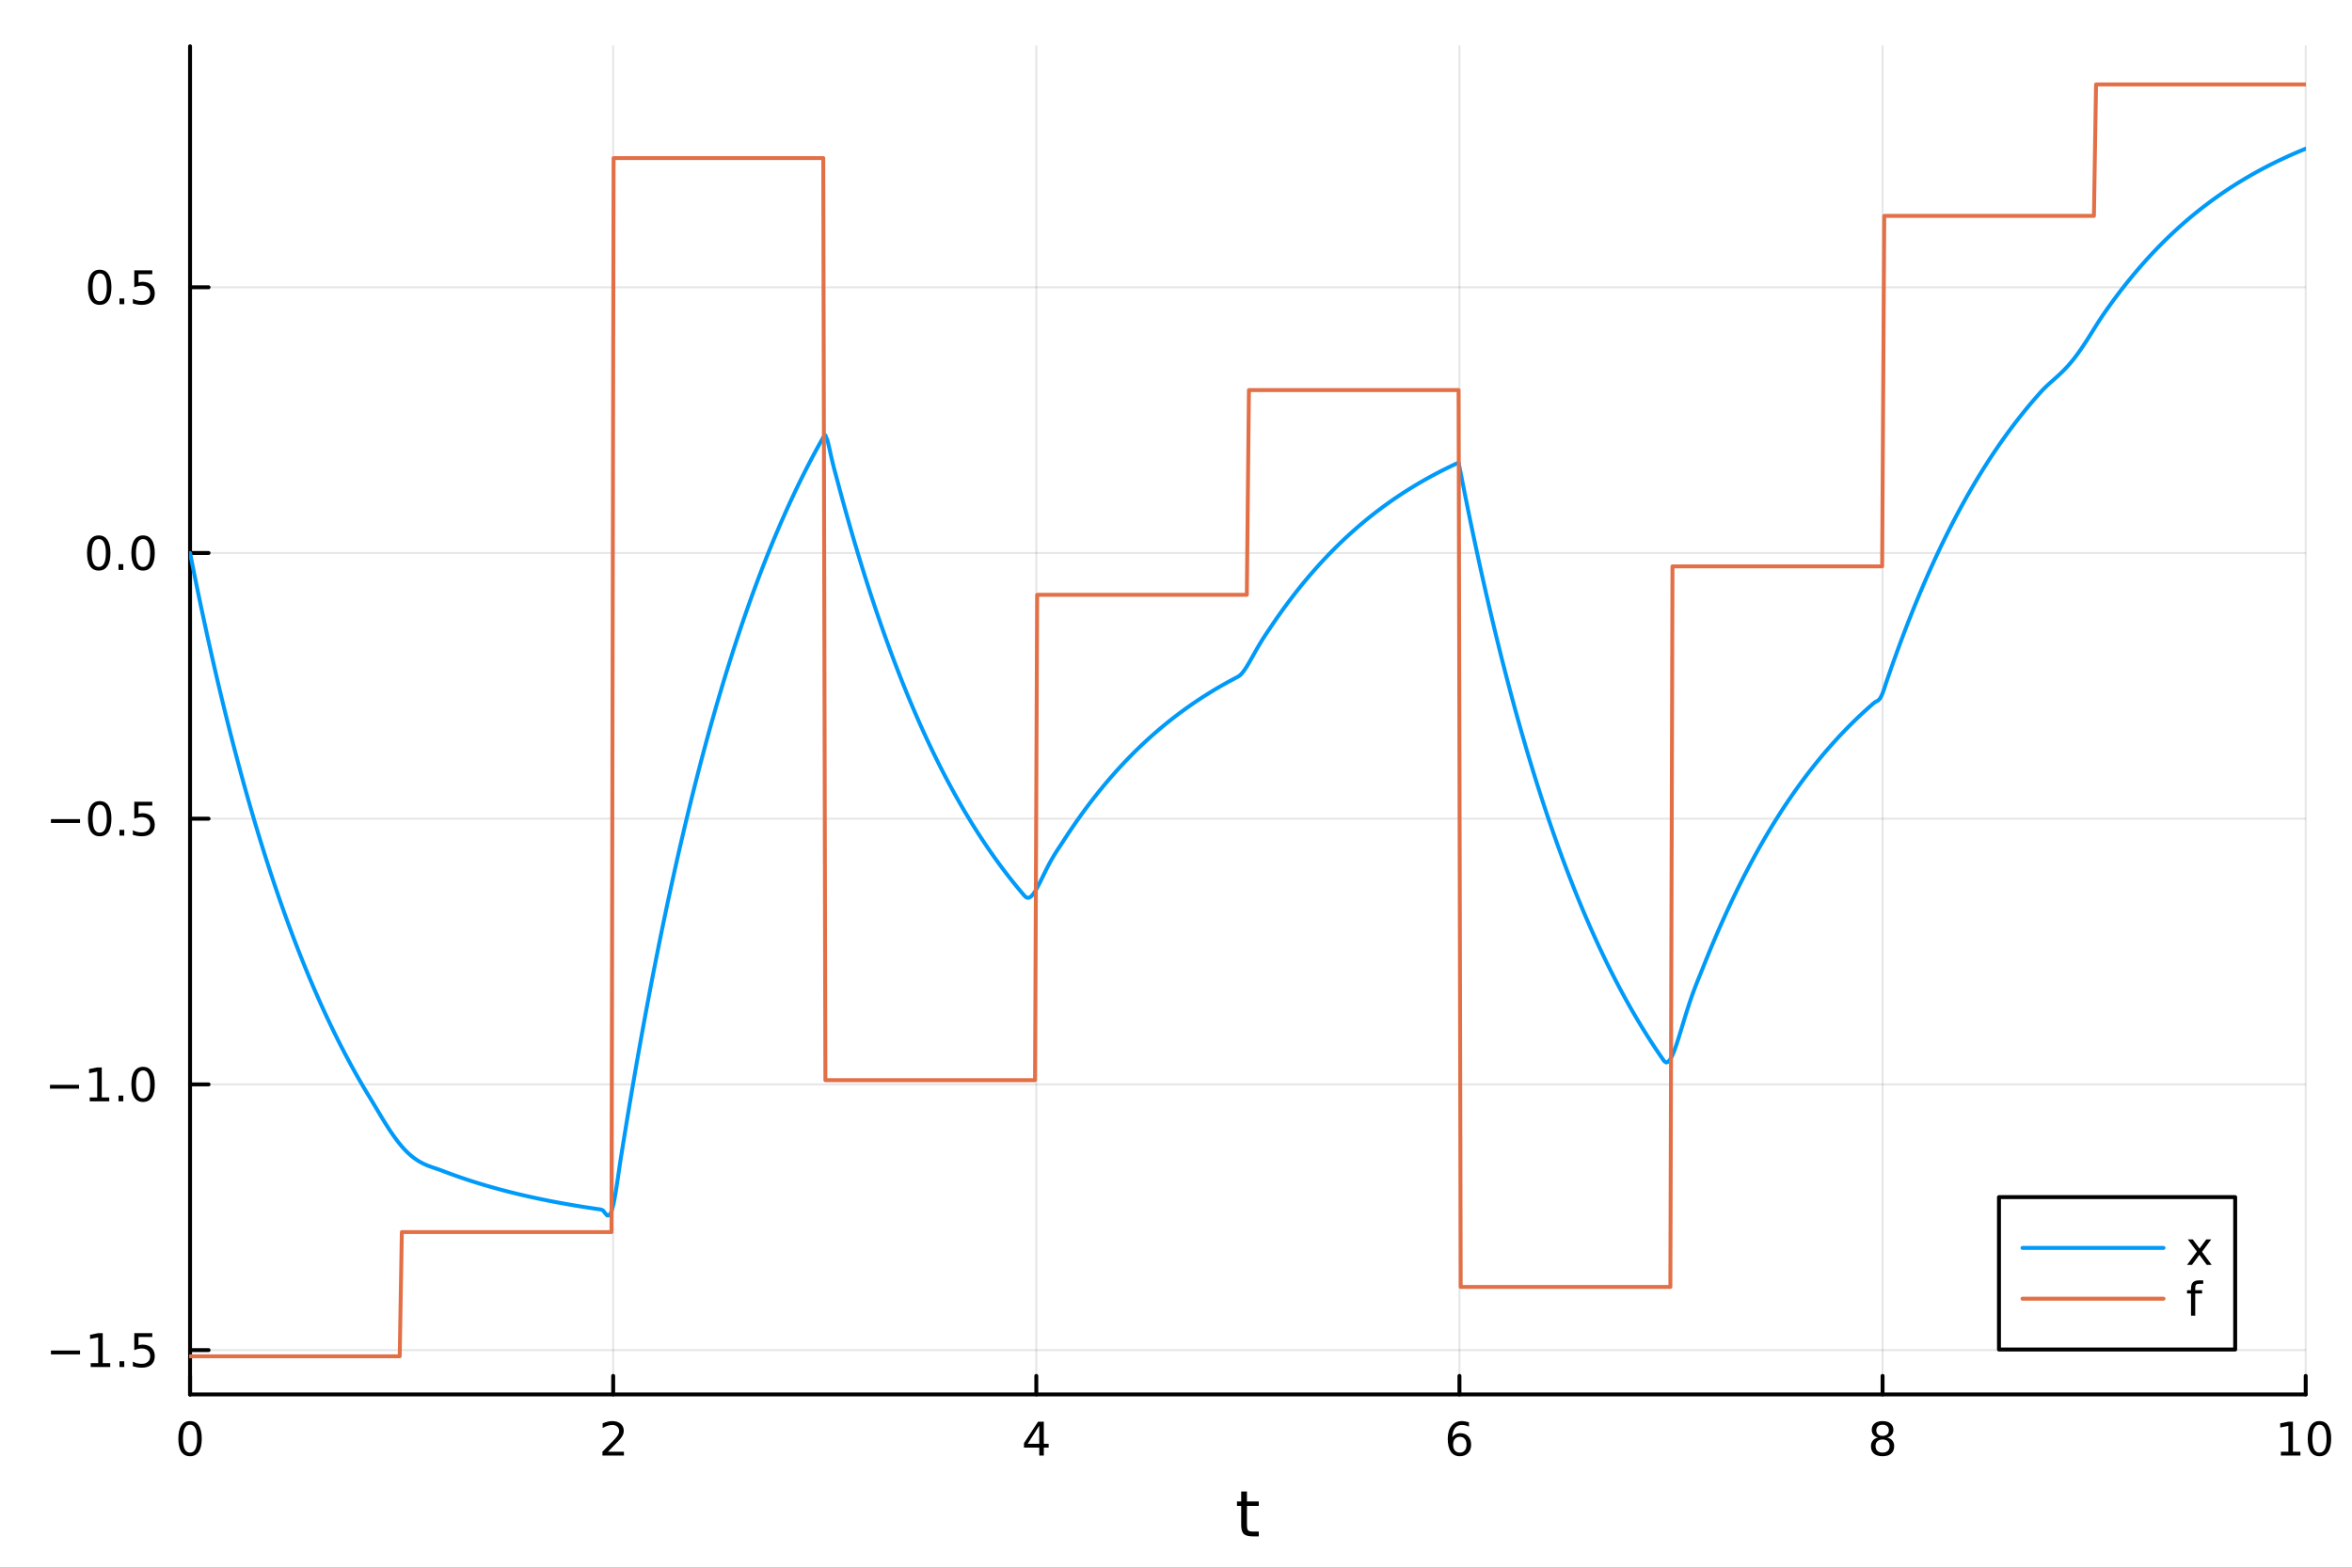 <?xml version="1.0" encoding="utf-8"?>
<svg xmlns="http://www.w3.org/2000/svg" xmlns:xlink="http://www.w3.org/1999/xlink" width="600" height="400" viewBox="0 0 2400 1600">
<rect x="0" y="0" width="2400" height="1600" fill="#333333" stroke="none"/>
<defs>
  <clipPath id="clip840">
    <rect x="0" y="0" width="2400" height="1600"/>
  </clipPath>
</defs>
<path clip-path="url(#clip840)" d="M0 1600 L2400 1600 L2400 0 L0 0  Z" fill="#ffffff" fill-rule="evenodd" fill-opacity="1"/>
<defs>
  <clipPath id="clip841">
    <rect x="480" y="0" width="1681" height="1600"/>
  </clipPath>
</defs>
<path clip-path="url(#clip840)" d="M193.936 1423.18 L2352.76 1423.18 L2352.76 47.244 L193.936 47.244  Z" fill="#ffffff" fill-rule="evenodd" fill-opacity="1"/>
<defs>
  <clipPath id="clip842">
    <rect x="193" y="47" width="2160" height="1377"/>
  </clipPath>
</defs>
<polyline clip-path="url(#clip842)" style="stroke:#000000; stroke-linecap:round; stroke-linejoin:round; stroke-width:2; stroke-opacity:0.1; fill:none" points="193.936,1423.18 193.936,47.244 "/>
<polyline clip-path="url(#clip842)" style="stroke:#000000; stroke-linecap:round; stroke-linejoin:round; stroke-width:2; stroke-opacity:0.1; fill:none" points="625.7,1423.18 625.7,47.244 "/>
<polyline clip-path="url(#clip842)" style="stroke:#000000; stroke-linecap:round; stroke-linejoin:round; stroke-width:2; stroke-opacity:0.1; fill:none" points="1057.46,1423.18 1057.46,47.244 "/>
<polyline clip-path="url(#clip842)" style="stroke:#000000; stroke-linecap:round; stroke-linejoin:round; stroke-width:2; stroke-opacity:0.1; fill:none" points="1489.23,1423.18 1489.23,47.244 "/>
<polyline clip-path="url(#clip842)" style="stroke:#000000; stroke-linecap:round; stroke-linejoin:round; stroke-width:2; stroke-opacity:0.1; fill:none" points="1920.99,1423.18 1920.99,47.244 "/>
<polyline clip-path="url(#clip842)" style="stroke:#000000; stroke-linecap:round; stroke-linejoin:round; stroke-width:2; stroke-opacity:0.1; fill:none" points="2352.76,1423.18 2352.76,47.244 "/>
<polyline clip-path="url(#clip842)" style="stroke:#000000; stroke-linecap:round; stroke-linejoin:round; stroke-width:2; stroke-opacity:0.1; fill:none" points="193.936,1377.92 2352.76,1377.92 "/>
<polyline clip-path="url(#clip842)" style="stroke:#000000; stroke-linecap:round; stroke-linejoin:round; stroke-width:2; stroke-opacity:0.1; fill:none" points="193.936,1106.74 2352.76,1106.74 "/>
<polyline clip-path="url(#clip842)" style="stroke:#000000; stroke-linecap:round; stroke-linejoin:round; stroke-width:2; stroke-opacity:0.1; fill:none" points="193.936,835.555 2352.76,835.555 "/>
<polyline clip-path="url(#clip842)" style="stroke:#000000; stroke-linecap:round; stroke-linejoin:round; stroke-width:2; stroke-opacity:0.1; fill:none" points="193.936,564.375 2352.76,564.375 "/>
<polyline clip-path="url(#clip842)" style="stroke:#000000; stroke-linecap:round; stroke-linejoin:round; stroke-width:2; stroke-opacity:0.1; fill:none" points="193.936,293.194 2352.76,293.194 "/>
<polyline clip-path="url(#clip840)" style="stroke:#000000; stroke-linecap:round; stroke-linejoin:round; stroke-width:4; stroke-opacity:1; fill:none" points="193.936,1423.18 2352.76,1423.18 "/>
<polyline clip-path="url(#clip840)" style="stroke:#000000; stroke-linecap:round; stroke-linejoin:round; stroke-width:4; stroke-opacity:1; fill:none" points="193.936,1423.18 193.936,1404.28 "/>
<polyline clip-path="url(#clip840)" style="stroke:#000000; stroke-linecap:round; stroke-linejoin:round; stroke-width:4; stroke-opacity:1; fill:none" points="625.7,1423.18 625.7,1404.28 "/>
<polyline clip-path="url(#clip840)" style="stroke:#000000; stroke-linecap:round; stroke-linejoin:round; stroke-width:4; stroke-opacity:1; fill:none" points="1057.46,1423.18 1057.46,1404.28 "/>
<polyline clip-path="url(#clip840)" style="stroke:#000000; stroke-linecap:round; stroke-linejoin:round; stroke-width:4; stroke-opacity:1; fill:none" points="1489.23,1423.18 1489.23,1404.28 "/>
<polyline clip-path="url(#clip840)" style="stroke:#000000; stroke-linecap:round; stroke-linejoin:round; stroke-width:4; stroke-opacity:1; fill:none" points="1920.99,1423.18 1920.99,1404.28 "/>
<polyline clip-path="url(#clip840)" style="stroke:#000000; stroke-linecap:round; stroke-linejoin:round; stroke-width:4; stroke-opacity:1; fill:none" points="2352.76,1423.18 2352.76,1404.28 "/>
<path clip-path="url(#clip840)" d="M193.936 1454.1 Q190.325 1454.1 188.496 1457.66 Q186.691 1461.2 186.691 1468.33 Q186.691 1475.44 188.496 1479.01 Q190.325 1482.55 193.936 1482.55 Q197.57 1482.55 199.376 1479.01 Q201.204 1475.44 201.204 1468.33 Q201.204 1461.2 199.376 1457.66 Q197.57 1454.1 193.936 1454.1 M193.936 1450.39 Q199.746 1450.39 202.802 1455 Q205.88 1459.58 205.88 1468.33 Q205.88 1477.06 202.802 1481.67 Q199.746 1486.25 193.936 1486.25 Q188.126 1486.25 185.047 1481.67 Q181.992 1477.06 181.992 1468.33 Q181.992 1459.58 185.047 1455 Q188.126 1450.39 193.936 1450.39 Z" fill="#000000" fill-rule="nonzero" fill-opacity="1" /><path clip-path="url(#clip840)" d="M620.353 1481.64 L636.672 1481.64 L636.672 1485.58 L614.728 1485.58 L614.728 1481.64 Q617.39 1478.89 621.973 1474.26 Q626.58 1469.61 627.76 1468.27 Q630.006 1465.74 630.885 1464.01 Q631.788 1462.25 631.788 1460.56 Q631.788 1457.8 629.843 1456.07 Q627.922 1454.33 624.82 1454.33 Q622.621 1454.33 620.168 1455.09 Q617.737 1455.86 614.959 1457.41 L614.959 1452.69 Q617.783 1451.55 620.237 1450.97 Q622.691 1450.39 624.728 1450.39 Q630.098 1450.39 633.293 1453.08 Q636.487 1455.77 636.487 1460.26 Q636.487 1462.39 635.677 1464.31 Q634.89 1466.2 632.783 1468.8 Q632.205 1469.47 629.103 1472.69 Q626.001 1475.88 620.353 1481.64 Z" fill="#000000" fill-rule="nonzero" fill-opacity="1" /><path clip-path="url(#clip840)" d="M1060.47 1455.09 L1048.67 1473.54 L1060.47 1473.54 L1060.47 1455.09 M1059.25 1451.02 L1065.13 1451.02 L1065.13 1473.54 L1070.06 1473.54 L1070.06 1477.43 L1065.13 1477.43 L1065.13 1485.58 L1060.47 1485.58 L1060.47 1477.43 L1044.87 1477.43 L1044.87 1472.92 L1059.25 1451.02 Z" fill="#000000" fill-rule="nonzero" fill-opacity="1" /><path clip-path="url(#clip840)" d="M1489.63 1466.44 Q1486.48 1466.44 1484.63 1468.59 Q1482.8 1470.74 1482.8 1474.49 Q1482.8 1478.22 1484.63 1480.39 Q1486.48 1482.55 1489.63 1482.55 Q1492.78 1482.55 1494.61 1480.39 Q1496.46 1478.22 1496.46 1474.49 Q1496.46 1470.74 1494.61 1468.59 Q1492.78 1466.44 1489.63 1466.44 M1498.92 1451.78 L1498.92 1456.04 Q1497.16 1455.21 1495.35 1454.77 Q1493.57 1454.33 1491.81 1454.33 Q1487.18 1454.33 1484.73 1457.45 Q1482.3 1460.58 1481.95 1466.9 Q1483.31 1464.89 1485.37 1463.82 Q1487.43 1462.73 1489.91 1462.73 Q1495.12 1462.73 1498.13 1465.9 Q1501.16 1469.05 1501.16 1474.49 Q1501.16 1479.82 1498.01 1483.03 Q1494.86 1486.25 1489.63 1486.25 Q1483.64 1486.25 1480.47 1481.67 Q1477.3 1477.06 1477.3 1468.33 Q1477.3 1460.14 1481.18 1455.28 Q1485.07 1450.39 1491.62 1450.39 Q1493.38 1450.39 1495.17 1450.74 Q1496.97 1451.09 1498.92 1451.78 Z" fill="#000000" fill-rule="nonzero" fill-opacity="1" /><path clip-path="url(#clip840)" d="M1920.99 1469.17 Q1917.66 1469.17 1915.74 1470.95 Q1913.84 1472.73 1913.84 1475.86 Q1913.84 1478.98 1915.74 1480.77 Q1917.66 1482.55 1920.99 1482.55 Q1924.33 1482.55 1926.25 1480.77 Q1928.17 1478.96 1928.17 1475.86 Q1928.17 1472.73 1926.25 1470.95 Q1924.35 1469.17 1920.99 1469.17 M1916.32 1467.18 Q1913.31 1466.44 1911.62 1464.38 Q1909.95 1462.32 1909.95 1459.35 Q1909.95 1455.21 1912.89 1452.8 Q1915.85 1450.39 1920.99 1450.39 Q1926.15 1450.39 1929.09 1452.8 Q1932.03 1455.21 1932.03 1459.35 Q1932.03 1462.32 1930.34 1464.38 Q1928.68 1466.44 1925.69 1467.18 Q1929.07 1467.96 1930.95 1470.26 Q1932.84 1472.55 1932.84 1475.86 Q1932.84 1480.88 1929.77 1483.57 Q1926.71 1486.25 1920.99 1486.25 Q1915.27 1486.25 1912.2 1483.57 Q1909.14 1480.88 1909.14 1475.86 Q1909.14 1472.55 1911.04 1470.26 Q1912.94 1467.96 1916.32 1467.18 M1914.6 1459.79 Q1914.6 1462.48 1916.27 1463.98 Q1917.96 1465.49 1920.99 1465.49 Q1924 1465.49 1925.69 1463.98 Q1927.4 1462.48 1927.4 1459.79 Q1927.4 1457.11 1925.69 1455.6 Q1924 1454.1 1920.99 1454.1 Q1917.96 1454.1 1916.27 1455.6 Q1914.6 1457.11 1914.6 1459.79 Z" fill="#000000" fill-rule="nonzero" fill-opacity="1" /><path clip-path="url(#clip840)" d="M2327.44 1481.64 L2335.08 1481.64 L2335.08 1455.28 L2326.77 1456.95 L2326.77 1452.69 L2335.04 1451.02 L2339.71 1451.02 L2339.71 1481.64 L2347.35 1481.64 L2347.35 1485.58 L2327.44 1485.58 L2327.44 1481.64 Z" fill="#000000" fill-rule="nonzero" fill-opacity="1" /><path clip-path="url(#clip840)" d="M2366.8 1454.1 Q2363.18 1454.1 2361.36 1457.66 Q2359.55 1461.2 2359.55 1468.33 Q2359.55 1475.44 2361.36 1479.01 Q2363.18 1482.55 2366.8 1482.55 Q2370.43 1482.55 2372.23 1479.01 Q2374.06 1475.44 2374.06 1468.33 Q2374.06 1461.2 2372.23 1457.66 Q2370.43 1454.1 2366.8 1454.1 M2366.8 1450.39 Q2372.61 1450.39 2375.66 1455 Q2378.74 1459.58 2378.74 1468.33 Q2378.74 1477.06 2375.66 1481.67 Q2372.61 1486.25 2366.8 1486.25 Q2360.99 1486.25 2357.91 1481.67 Q2354.85 1477.06 2354.85 1468.33 Q2354.85 1459.58 2357.91 1455 Q2360.99 1450.39 2366.8 1450.39 Z" fill="#000000" fill-rule="nonzero" fill-opacity="1" /><path clip-path="url(#clip840)" d="M1272.41 1522.27 L1272.41 1532.4 L1284.47 1532.4 L1284.47 1536.95 L1272.41 1536.95 L1272.41 1556.3 Q1272.41 1560.66 1273.58 1561.9 Q1274.79 1563.14 1278.45 1563.14 L1284.47 1563.14 L1284.47 1568.04 L1278.45 1568.04 Q1271.67 1568.04 1269.1 1565.53 Q1266.52 1562.98 1266.52 1556.3 L1266.52 1536.95 L1262.22 1536.95 L1262.22 1532.4 L1266.52 1532.4 L1266.52 1522.27 L1272.41 1522.27 Z" fill="#000000" fill-rule="nonzero" fill-opacity="1" /><polyline clip-path="url(#clip840)" style="stroke:#000000; stroke-linecap:round; stroke-linejoin:round; stroke-width:4; stroke-opacity:1; fill:none" points="193.936,1423.18 193.936,47.244 "/>
<polyline clip-path="url(#clip840)" style="stroke:#000000; stroke-linecap:round; stroke-linejoin:round; stroke-width:4; stroke-opacity:1; fill:none" points="193.936,1377.92 212.834,1377.92 "/>
<polyline clip-path="url(#clip840)" style="stroke:#000000; stroke-linecap:round; stroke-linejoin:round; stroke-width:4; stroke-opacity:1; fill:none" points="193.936,1106.74 212.834,1106.74 "/>
<polyline clip-path="url(#clip840)" style="stroke:#000000; stroke-linecap:round; stroke-linejoin:round; stroke-width:4; stroke-opacity:1; fill:none" points="193.936,835.555 212.834,835.555 "/>
<polyline clip-path="url(#clip840)" style="stroke:#000000; stroke-linecap:round; stroke-linejoin:round; stroke-width:4; stroke-opacity:1; fill:none" points="193.936,564.375 212.834,564.375 "/>
<polyline clip-path="url(#clip840)" style="stroke:#000000; stroke-linecap:round; stroke-linejoin:round; stroke-width:4; stroke-opacity:1; fill:none" points="193.936,293.194 212.834,293.194 "/>
<path clip-path="url(#clip840)" d="M51.987 1378.37 L81.663 1378.37 L81.663 1382.3 L51.987 1382.3 L51.987 1378.37 Z" fill="#000000" fill-rule="nonzero" fill-opacity="1" /><path clip-path="url(#clip840)" d="M92.566 1391.26 L100.205 1391.26 L100.205 1364.89 L91.895 1366.56 L91.895 1362.3 L100.159 1360.64 L104.834 1360.64 L104.834 1391.26 L112.473 1391.26 L112.473 1395.2 L92.566 1395.2 L92.566 1391.26 Z" fill="#000000" fill-rule="nonzero" fill-opacity="1" /><path clip-path="url(#clip840)" d="M121.918 1389.32 L126.802 1389.32 L126.802 1395.2 L121.918 1395.2 L121.918 1389.32 Z" fill="#000000" fill-rule="nonzero" fill-opacity="1" /><path clip-path="url(#clip840)" d="M137.033 1360.64 L155.39 1360.64 L155.39 1364.57 L141.316 1364.57 L141.316 1373.04 Q142.334 1372.7 143.353 1372.53 Q144.371 1372.35 145.39 1372.35 Q151.177 1372.35 154.556 1375.52 Q157.936 1378.69 157.936 1384.11 Q157.936 1389.69 154.464 1392.79 Q150.992 1395.87 144.672 1395.87 Q142.496 1395.87 140.228 1395.5 Q137.982 1395.13 135.575 1394.39 L135.575 1389.69 Q137.658 1390.82 139.881 1391.38 Q142.103 1391.93 144.58 1391.93 Q148.584 1391.93 150.922 1389.83 Q153.26 1387.72 153.26 1384.11 Q153.26 1380.5 150.922 1378.39 Q148.584 1376.28 144.58 1376.28 Q142.705 1376.28 140.83 1376.7 Q138.978 1377.12 137.033 1378 L137.033 1360.64 Z" fill="#000000" fill-rule="nonzero" fill-opacity="1" /><path clip-path="url(#clip840)" d="M50.992 1107.19 L80.668 1107.19 L80.668 1111.12 L50.992 1111.12 L50.992 1107.19 Z" fill="#000000" fill-rule="nonzero" fill-opacity="1" /><path clip-path="url(#clip840)" d="M91.571 1120.08 L99.21 1120.08 L99.21 1093.71 L90.899 1095.38 L90.899 1091.12 L99.163 1089.46 L103.839 1089.46 L103.839 1120.08 L111.478 1120.08 L111.478 1124.02 L91.571 1124.02 L91.571 1120.08 Z" fill="#000000" fill-rule="nonzero" fill-opacity="1" /><path clip-path="url(#clip840)" d="M120.922 1118.14 L125.807 1118.14 L125.807 1124.02 L120.922 1124.02 L120.922 1118.14 Z" fill="#000000" fill-rule="nonzero" fill-opacity="1" /><path clip-path="url(#clip840)" d="M145.992 1092.53 Q142.381 1092.53 140.552 1096.1 Q138.746 1099.64 138.746 1106.77 Q138.746 1113.88 140.552 1117.44 Q142.381 1120.98 145.992 1120.98 Q149.626 1120.98 151.431 1117.44 Q153.26 1113.88 153.26 1106.77 Q153.26 1099.64 151.431 1096.1 Q149.626 1092.53 145.992 1092.53 M145.992 1088.83 Q151.802 1088.83 154.857 1093.44 Q157.936 1098.02 157.936 1106.77 Q157.936 1115.5 154.857 1120.1 Q151.802 1124.69 145.992 1124.69 Q140.181 1124.69 137.103 1120.1 Q134.047 1115.5 134.047 1106.77 Q134.047 1098.02 137.103 1093.44 Q140.181 1088.83 145.992 1088.83 Z" fill="#000000" fill-rule="nonzero" fill-opacity="1" /><path clip-path="url(#clip840)" d="M51.987 836.006 L81.663 836.006 L81.663 839.942 L51.987 839.942 L51.987 836.006 Z" fill="#000000" fill-rule="nonzero" fill-opacity="1" /><path clip-path="url(#clip840)" d="M101.756 821.354 Q98.145 821.354 96.316 824.919 Q94.51 828.46 94.51 835.59 Q94.51 842.696 96.316 846.261 Q98.145 849.803 101.756 849.803 Q105.39 849.803 107.196 846.261 Q109.024 842.696 109.024 835.59 Q109.024 828.46 107.196 824.919 Q105.39 821.354 101.756 821.354 M101.756 817.65 Q107.566 817.65 110.621 822.257 Q113.7 826.84 113.7 835.59 Q113.7 844.317 110.621 848.923 Q107.566 853.506 101.756 853.506 Q95.946 853.506 92.867 848.923 Q89.811 844.317 89.811 835.59 Q89.811 826.84 92.867 822.257 Q95.946 817.65 101.756 817.65 Z" fill="#000000" fill-rule="nonzero" fill-opacity="1" /><path clip-path="url(#clip840)" d="M121.918 846.955 L126.802 846.955 L126.802 852.835 L121.918 852.835 L121.918 846.955 Z" fill="#000000" fill-rule="nonzero" fill-opacity="1" /><path clip-path="url(#clip840)" d="M137.033 818.275 L155.39 818.275 L155.39 822.21 L141.316 822.21 L141.316 830.682 Q142.334 830.335 143.353 830.173 Q144.371 829.988 145.39 829.988 Q151.177 829.988 154.556 833.159 Q157.936 836.331 157.936 841.747 Q157.936 847.326 154.464 850.428 Q150.992 853.506 144.672 853.506 Q142.496 853.506 140.228 853.136 Q137.982 852.766 135.575 852.025 L135.575 847.326 Q137.658 848.46 139.881 849.016 Q142.103 849.571 144.58 849.571 Q148.584 849.571 150.922 847.465 Q153.26 845.358 153.26 841.747 Q153.26 838.136 150.922 836.03 Q148.584 833.923 144.58 833.923 Q142.705 833.923 140.83 834.34 Q138.978 834.756 137.033 835.636 L137.033 818.275 Z" fill="#000000" fill-rule="nonzero" fill-opacity="1" /><path clip-path="url(#clip840)" d="M100.76 550.173 Q97.149 550.173 95.321 553.738 Q93.515 557.28 93.515 564.409 Q93.515 571.516 95.321 575.081 Q97.149 578.622 100.76 578.622 Q104.395 578.622 106.2 575.081 Q108.029 571.516 108.029 564.409 Q108.029 557.28 106.2 553.738 Q104.395 550.173 100.76 550.173 M100.76 546.47 Q106.571 546.47 109.626 551.076 Q112.705 555.66 112.705 564.409 Q112.705 573.136 109.626 577.743 Q106.571 582.326 100.76 582.326 Q94.95 582.326 91.871 577.743 Q88.816 573.136 88.816 564.409 Q88.816 555.66 91.871 551.076 Q94.95 546.47 100.76 546.47 Z" fill="#000000" fill-rule="nonzero" fill-opacity="1" /><path clip-path="url(#clip840)" d="M120.922 575.775 L125.807 575.775 L125.807 581.655 L120.922 581.655 L120.922 575.775 Z" fill="#000000" fill-rule="nonzero" fill-opacity="1" /><path clip-path="url(#clip840)" d="M145.992 550.173 Q142.381 550.173 140.552 553.738 Q138.746 557.28 138.746 564.409 Q138.746 571.516 140.552 575.081 Q142.381 578.622 145.992 578.622 Q149.626 578.622 151.431 575.081 Q153.26 571.516 153.26 564.409 Q153.26 557.28 151.431 553.738 Q149.626 550.173 145.992 550.173 M145.992 546.47 Q151.802 546.47 154.857 551.076 Q157.936 555.66 157.936 564.409 Q157.936 573.136 154.857 577.743 Q151.802 582.326 145.992 582.326 Q140.181 582.326 137.103 577.743 Q134.047 573.136 134.047 564.409 Q134.047 555.66 137.103 551.076 Q140.181 546.47 145.992 546.47 Z" fill="#000000" fill-rule="nonzero" fill-opacity="1" /><path clip-path="url(#clip840)" d="M101.756 278.993 Q98.145 278.993 96.316 282.558 Q94.51 286.1 94.51 293.229 Q94.51 300.336 96.316 303.9 Q98.145 307.442 101.756 307.442 Q105.39 307.442 107.196 303.9 Q109.024 300.336 109.024 293.229 Q109.024 286.1 107.196 282.558 Q105.39 278.993 101.756 278.993 M101.756 275.289 Q107.566 275.289 110.621 279.896 Q113.7 284.479 113.7 293.229 Q113.7 301.956 110.621 306.562 Q107.566 311.146 101.756 311.146 Q95.946 311.146 92.867 306.562 Q89.811 301.956 89.811 293.229 Q89.811 284.479 92.867 279.896 Q95.946 275.289 101.756 275.289 Z" fill="#000000" fill-rule="nonzero" fill-opacity="1" /><path clip-path="url(#clip840)" d="M121.918 304.595 L126.802 304.595 L126.802 310.474 L121.918 310.474 L121.918 304.595 Z" fill="#000000" fill-rule="nonzero" fill-opacity="1" /><path clip-path="url(#clip840)" d="M137.033 275.914 L155.39 275.914 L155.39 279.85 L141.316 279.85 L141.316 288.322 Q142.334 287.975 143.353 287.813 Q144.371 287.627 145.39 287.627 Q151.177 287.627 154.556 290.799 Q157.936 293.97 157.936 299.387 Q157.936 304.965 154.464 308.067 Q150.992 311.146 144.672 311.146 Q142.496 311.146 140.228 310.775 Q137.982 310.405 135.575 309.664 L135.575 304.965 Q137.658 306.099 139.881 306.655 Q142.103 307.211 144.58 307.211 Q148.584 307.211 150.922 305.104 Q153.26 302.998 153.26 299.387 Q153.26 295.775 150.922 293.669 Q148.584 291.563 144.58 291.563 Q142.705 291.563 140.83 291.979 Q138.978 292.396 137.033 293.275 L137.033 275.914 Z" fill="#000000" fill-rule="nonzero" fill-opacity="1" /><polyline clip-path="url(#clip842)" style="stroke:#009af9; stroke-linecap:round; stroke-linejoin:round; stroke-width:4; stroke-opacity:1; fill:none" points="193.936,564.375 196.097,575.245 198.258,585.97 200.419,596.554 202.58,606.997 204.741,617.301 206.902,627.469 209.063,637.503 211.224,647.403 213.385,657.172 215.546,666.811 217.707,676.323 219.868,685.709 222.029,694.97 224.19,704.108 226.351,713.125 228.512,722.023 230.673,730.802 232.834,739.466 234.995,748.014 237.156,756.449 239.317,764.772 241.478,772.985 243.639,781.089 245.8,789.086 247.961,796.976 250.122,804.762 252.282,812.445 254.443,820.026 256.604,827.506 258.765,834.887 260.926,842.171 263.087,849.357 265.248,856.449 267.409,863.446 269.57,870.351 271.731,877.164 273.892,883.887 276.053,890.521 278.214,897.066 280.375,903.525 282.536,909.899 284.697,916.187 286.858,922.393 289.019,928.516 291.18,934.558 293.341,940.52 295.502,946.403 297.663,952.207 299.824,957.935 301.985,963.587 304.146,969.164 306.307,974.667 308.468,980.097 310.629,985.455 312.79,990.742 314.951,995.959 317.112,1001.11 319.273,1006.19 321.434,1011.2 323.595,1016.14 325.756,1021.03 327.917,1025.84 330.078,1030.59 332.239,1035.28 334.4,1039.91 336.561,1044.47 338.722,1048.98 340.883,1053.42 343.044,1057.81 345.205,1062.14 347.366,1066.41 349.527,1070.62 351.688,1074.78 353.849,1078.88 356.01,1082.93 358.171,1086.92 360.332,1090.87 362.493,1094.76 364.653,1098.59 366.814,1102.38 368.975,1106.12 371.136,1109.8 373.297,1113.44 375.458,1117.03 377.619,1120.58 379.78,1124.13 381.941,1127.73 384.102,1131.36 386.263,1135 388.424,1138.61 390.585,1142.19 392.746,1145.71 394.907,1149.15 397.068,1152.51 399.229,1155.76 401.39,1158.89 403.551,1161.9 405.712,1164.77 407.873,1167.49 410.034,1170.07 412.195,1172.49 414.356,1174.76 416.517,1176.87 418.678,1178.82 420.839,1180.62 423,1182.26 425.161,1183.77 427.322,1185.13 429.483,1186.37 431.644,1187.49 433.805,1188.51 435.966,1189.43 438.127,1190.27 440.288,1191.06 442.449,1191.81 444.61,1192.53 446.771,1193.26 448.932,1194.01 451.093,1194.81 453.254,1195.64 455.415,1196.46 457.576,1197.27 459.737,1198.06 461.898,1198.85 464.059,1199.63 466.22,1200.4 468.381,1201.15 470.542,1201.9 472.703,1202.64 474.864,1203.36 477.024,1204.08 479.185,1204.79 481.346,1205.49 483.507,1206.18 485.668,1206.86 487.829,1207.53 489.99,1208.19 492.151,1208.84 494.312,1209.49 496.473,1210.13 498.634,1210.75 500.795,1211.37 502.956,1211.98 505.117,1212.59 507.278,1213.18 509.439,1213.77 511.6,1214.35 513.761,1214.92 515.922,1215.49 518.083,1216.04 520.244,1216.59 522.405,1217.13 524.566,1217.67 526.727,1218.2 528.888,1218.72 531.049,1219.23 533.21,1219.74 535.371,1220.24 537.532,1220.73 539.693,1221.22 541.854,1221.7 544.015,1222.18 546.176,1222.64 548.337,1223.11 550.498,1223.56 552.659,1224.01 554.82,1224.45 556.981,1224.89 559.142,1225.32 561.303,1225.75 563.464,1226.17 565.625,1226.59 567.786,1227 569.947,1227.4 572.108,1227.8 574.269,1228.19 576.43,1228.58 578.591,1228.96 580.752,1229.34 582.913,1229.71 585.074,1230.08 587.235,1230.44 589.396,1230.8 591.556,1231.16 593.717,1231.51 595.878,1231.85 598.039,1232.19 600.2,1232.52 602.361,1232.86 604.522,1233.18 606.683,1233.5 608.844,1233.82 611.005,1234.14 613.166,1234.45 615.327,1235.35 617.488,1238.19 619.649,1240.55 621.81,1240.4 623.971,1236.52 626.132,1228.51 628.293,1216.75 630.454,1202.48 632.615,1187.71 634.776,1174.07 636.937,1160.64 639.098,1147.39 641.259,1134.32 643.42,1121.42 645.581,1108.69 647.742,1096.13 649.903,1083.74 652.064,1071.51 654.225,1059.44 656.386,1047.53 658.547,1035.78 660.708,1024.19 662.869,1012.75 665.03,1001.46 667.191,990.323 669.352,979.333 671.513,968.488 673.674,957.787 675.835,947.228 677.996,936.809 680.157,926.529 682.318,916.384 684.479,906.374 686.64,896.497 688.801,886.751 690.962,877.133 693.123,867.644 695.284,858.28 697.445,849.04 699.606,839.923 701.767,830.926 703.927,822.049 706.088,813.289 708.249,804.646 710.41,796.117 712.571,787.701 714.732,779.397 716.893,771.203 719.054,763.117 721.215,755.139 723.376,747.267 725.537,739.499 727.698,731.834 729.859,724.27 732.02,716.807 734.181,709.443 736.342,702.176 738.503,695.006 740.664,687.931 742.825,680.95 744.986,674.061 747.147,667.264 749.308,660.556 751.469,653.938 753.63,647.407 755.791,640.963 757.952,634.604 760.113,628.33 762.274,622.139 764.435,616.029 766.596,610.001 768.757,604.053 770.918,598.183 773.079,592.391 775.24,586.676 777.401,581.037 779.562,575.473 781.723,569.982 783.884,564.565 786.045,559.219 788.206,553.944 790.367,548.739 792.528,543.603 794.689,538.535 796.85,533.535 799.011,528.601 801.172,523.732 803.333,518.928 805.494,514.187 807.655,509.509 809.816,504.894 811.977,500.339 814.138,495.845 816.298,491.41 818.459,487.034 820.62,482.717 822.781,478.456 824.942,474.252 827.103,470.103 829.264,466.01 831.425,461.971 833.586,457.985 835.747,454.052 837.908,450.172 840.069,446.343 842.23,444.289 844.391,449.552 846.552,458.629 848.713,468.406 850.874,477.302 853.035,485.265 855.196,493.365 857.357,501.44 859.518,509.407 861.679,517.269 863.84,525.027 866.001,532.682 868.162,540.236 870.323,547.689 872.484,555.044 874.645,562.301 876.806,569.462 878.967,576.528 881.128,583.5 883.289,590.38 885.45,597.168 887.611,603.867 889.772,610.477 891.933,616.999 894.094,623.434 896.255,629.785 898.416,636.051 900.577,642.234 902.738,648.335 904.899,654.355 907.06,660.295 909.221,666.157 911.382,671.941 913.543,677.648 915.704,683.28 917.865,688.837 920.026,694.32 922.187,699.731 924.348,705.069 926.509,710.337 928.669,715.536 930.83,720.665 932.991,725.726 935.152,730.72 937.313,735.648 939.474,740.511 941.635,745.309 943.796,750.043 945.957,754.715 948.118,759.325 950.279,763.874 952.44,768.362 954.601,772.791 956.762,777.161 958.923,781.474 961.084,785.729 963.245,789.928 965.406,794.071 967.567,798.159 969.728,802.193 971.889,806.173 974.05,810.1 976.211,813.976 978.372,817.8 980.533,821.573 982.694,825.297 984.855,828.971 987.016,832.596 989.177,836.173 991.338,839.703 993.499,843.186 995.66,846.623 997.821,850.014 999.982,853.36 1002.14,856.662 1004.3,859.92 1006.46,863.135 1008.63,866.308 1010.79,869.438 1012.95,872.527 1015.11,875.575 1017.27,878.582 1019.43,881.55 1021.59,884.478 1023.75,887.367 1025.91,890.219 1028.07,893.032 1030.24,895.808 1032.4,898.547 1034.56,901.25 1036.72,903.917 1038.88,906.549 1041.04,909.145 1043.2,911.708 1045.36,914.236 1047.52,916.126 1049.68,916.346 1051.85,915.178 1054.01,912.911 1056.17,909.804 1058.33,906.089 1060.49,901.969 1062.65,897.62 1064.81,893.186 1066.97,888.787 1069.13,884.51 1071.29,880.418 1073.46,876.543 1075.62,872.889 1077.78,869.43 1079.94,866.116 1082.1,862.863 1084.26,859.562 1086.42,856.215 1088.58,852.912 1090.74,849.652 1092.9,846.436 1095.07,843.263 1097.23,840.132 1099.39,837.042 1101.55,833.993 1103.71,830.984 1105.87,828.016 1108.03,825.086 1110.19,822.196 1112.35,819.343 1114.51,816.529 1116.67,813.752 1118.84,811.011 1121,808.307 1123.16,805.639 1125.32,803.006 1127.48,800.409 1129.64,797.845 1131.8,795.316 1133.96,792.82 1136.12,790.357 1138.28,787.927 1140.45,785.53 1142.61,783.164 1144.77,780.829 1146.93,778.526 1149.09,776.253 1151.25,774.01 1153.41,771.797 1155.57,769.614 1157.73,767.459 1159.89,765.333 1162.06,763.235 1164.22,761.165 1166.38,759.122 1168.54,757.106 1170.7,755.117 1172.86,753.155 1175.02,751.218 1177.18,749.307 1179.34,747.422 1181.5,745.561 1183.67,743.725 1185.83,741.913 1187.99,740.126 1190.15,738.362 1192.31,736.621 1194.47,734.904 1196.63,733.209 1198.79,731.537 1200.95,729.886 1203.11,728.258 1205.28,726.652 1207.44,725.066 1209.6,723.502 1211.76,721.958 1213.92,720.435 1216.08,718.932 1218.24,717.449 1220.4,715.986 1222.56,714.542 1224.72,713.117 1226.88,711.712 1229.05,710.324 1231.21,708.956 1233.37,707.605 1235.53,706.272 1237.69,704.957 1239.85,703.659 1242.01,702.379 1244.17,701.115 1246.33,699.869 1248.49,698.638 1250.66,697.424 1252.82,696.227 1254.98,695.045 1257.14,693.878 1259.3,692.728 1261.46,691.592 1263.62,690.463 1265.78,688.805 1267.94,686.431 1270.1,683.505 1272.27,680.174 1274.43,676.565 1276.59,672.791 1278.75,668.945 1280.91,665.101 1283.07,661.317 1285.23,657.635 1287.39,654.076 1289.55,650.645 1291.71,647.329 1293.88,644.097 1296.04,640.901 1298.2,637.692 1300.36,634.516 1302.52,631.382 1304.68,628.289 1306.84,625.237 1309,622.226 1311.16,619.255 1313.32,616.323 1315.49,613.43 1317.65,610.575 1319.81,607.758 1321.97,604.979 1324.13,602.236 1326.29,599.53 1328.45,596.859 1330.61,594.224 1332.77,591.624 1334.93,589.058 1337.09,586.527 1339.26,584.029 1341.42,581.564 1343.58,579.132 1345.74,576.732 1347.9,574.364 1350.06,572.027 1352.22,569.721 1354.38,567.446 1356.54,565.201 1358.7,562.986 1360.87,560.8 1363.03,558.643 1365.19,556.515 1367.35,554.415 1369.51,552.343 1371.67,550.298 1373.83,548.28 1375.99,546.289 1378.15,544.325 1380.31,542.386 1382.48,540.474 1384.64,538.586 1386.8,536.724 1388.96,534.886 1391.12,533.073 1393.28,531.283 1395.44,529.518 1397.6,527.776 1399.76,526.057 1401.92,524.36 1404.09,522.686 1406.25,521.035 1408.41,519.405 1410.57,517.797 1412.73,516.21 1414.89,514.645 1417.05,513.1 1419.21,511.575 1421.37,510.071 1423.53,508.587 1425.7,507.122 1427.86,505.677 1430.02,504.251 1432.18,502.843 1434.34,501.455 1436.5,500.085 1438.66,498.733 1440.82,497.399 1442.98,496.082 1445.14,494.783 1447.3,493.502 1449.47,492.237 1451.63,490.989 1453.79,489.758 1455.95,488.543 1458.11,487.344 1460.27,486.161 1462.43,484.994 1464.59,483.842 1466.75,482.705 1468.91,481.584 1471.08,480.477 1473.24,479.385 1475.4,478.307 1477.56,477.244 1479.72,476.195 1481.88,475.16 1484.04,474.138 1486.2,473.13 1488.36,472.326 1490.52,482.799 1492.69,493.812 1494.85,504.679 1497.01,515.402 1499.17,525.983 1501.33,536.423 1503.49,546.725 1505.65,556.89 1507.81,566.921 1509.97,576.818 1512.13,586.585 1514.3,596.222 1516.46,605.731 1518.62,615.114 1520.78,624.373 1522.94,633.508 1525.1,642.523 1527.26,651.419 1529.42,660.196 1531.58,668.857 1533.74,677.403 1535.91,685.836 1538.07,694.157 1540.23,702.368 1542.39,710.469 1544.55,718.464 1546.71,726.352 1548.87,734.136 1551.03,741.817 1553.19,749.396 1555.35,756.874 1557.51,764.253 1559.68,771.535 1561.84,778.719 1564,785.809 1566.16,792.805 1568.32,799.707 1570.48,806.519 1572.64,813.24 1574.8,819.872 1576.96,826.416 1579.12,832.873 1581.29,839.245 1583.45,845.532 1585.61,851.736 1587.77,857.857 1589.93,863.897 1592.09,869.858 1594.25,875.739 1596.41,881.542 1598.57,887.268 1600.73,892.919 1602.9,898.494 1605.06,903.996 1607.22,909.425 1609.38,914.781 1611.54,920.067 1613.7,925.283 1615.86,930.429 1618.02,935.507 1620.18,940.518 1622.34,945.463 1624.51,950.342 1626.67,955.156 1628.83,959.906 1630.99,964.594 1633.15,969.219 1635.31,973.783 1637.47,978.287 1639.63,982.73 1641.79,987.115 1643.95,991.442 1646.12,995.711 1648.28,999.923 1650.44,1004.08 1652.6,1008.18 1654.76,1012.23 1656.92,1016.22 1659.08,1020.16 1661.24,1024.05 1663.4,1027.89 1665.56,1031.68 1667.72,1035.41 1669.89,1039.1 1672.05,1042.73 1674.21,1046.32 1676.37,1049.87 1678.53,1053.36 1680.69,1056.81 1682.85,1060.21 1685.01,1063.57 1687.17,1066.88 1689.33,1070.15 1691.5,1073.38 1693.66,1076.56 1695.82,1079.7 1697.98,1082.79 1700.14,1084.38 1702.3,1083.62 1704.46,1080.97 1706.62,1076.8 1708.78,1071.48 1710.94,1065.32 1713.11,1058.61 1715.27,1051.58 1717.43,1044.44 1719.59,1037.36 1721.75,1030.45 1723.91,1023.81 1726.07,1017.48 1728.23,1011.49 1730.39,1005.8 1732.55,1000.34 1734.72,995.021 1736.88,989.694 1739.04,984.257 1741.2,978.871 1743.36,973.557 1745.52,968.313 1747.68,963.139 1749.84,958.033 1752,952.995 1754.16,948.024 1756.33,943.118 1758.49,938.278 1760.65,933.501 1762.81,928.788 1764.97,924.138 1767.13,919.549 1769.29,915.02 1771.45,910.552 1773.61,906.143 1775.77,901.793 1777.93,897.5 1780.1,893.264 1782.26,889.085 1784.42,884.961 1786.58,880.891 1788.74,876.876 1790.9,872.914 1793.06,869.004 1795.22,865.147 1797.38,861.34 1799.54,857.584 1801.71,853.878 1803.87,850.221 1806.03,846.613 1808.19,843.053 1810.35,839.539 1812.51,836.073 1814.67,832.652 1816.83,829.277 1818.99,825.946 1821.15,822.659 1823.32,819.417 1825.48,816.217 1827.64,813.059 1829.8,809.943 1831.96,806.869 1834.12,803.835 1836.28,800.841 1838.44,797.887 1840.6,794.973 1842.76,792.096 1844.93,789.258 1847.09,786.458 1849.25,783.695 1851.41,780.968 1853.57,778.277 1855.73,775.622 1857.89,773.003 1860.05,770.418 1862.21,767.867 1864.37,765.35 1866.54,762.867 1868.7,760.417 1870.86,757.999 1873.02,755.613 1875.18,753.258 1877.34,750.935 1879.5,748.643 1881.66,746.381 1883.82,744.149 1885.98,741.947 1888.15,739.774 1890.31,737.63 1892.47,735.514 1894.63,733.426 1896.79,731.366 1898.95,729.333 1901.11,727.327 1903.27,725.348 1905.43,723.395 1907.59,721.467 1909.75,719.566 1911.92,717.689 1914.08,716.154 1916.24,715.098 1918.4,712.899 1920.56,708.729 1922.72,702.743 1924.88,696.069 1927.04,689.761 1929.2,683.537 1931.36,677.395 1933.53,671.335 1935.69,665.356 1937.85,659.455 1940.01,653.633 1942.17,647.888 1944.33,642.219 1946.49,636.625 1948.65,631.106 1950.81,625.659 1952.97,620.285 1955.14,614.982 1957.3,609.75 1959.46,604.587 1961.62,599.492 1963.78,594.465 1965.94,589.504 1968.1,584.609 1970.26,579.78 1972.42,575.014 1974.58,570.311 1976.75,565.671 1978.91,561.092 1981.07,556.574 1983.23,552.116 1985.39,547.716 1987.55,543.376 1989.71,539.092 1991.87,534.866 1994.03,530.696 1996.19,526.58 1998.36,522.52 2000.52,518.513 2002.68,514.56 2004.84,510.658 2007,506.809 2009.16,503.011 2011.32,499.263 2013.48,495.564 2015.64,491.915 2017.8,488.314 2019.96,484.761 2022.13,481.255 2024.29,477.795 2026.45,474.381 2028.61,471.013 2030.77,467.689 2032.93,464.409 2035.09,461.173 2037.25,457.979 2039.41,454.828 2041.57,451.719 2043.74,448.651 2045.9,445.623 2048.06,442.636 2050.22,439.689 2052.38,436.78 2054.54,433.91 2056.7,431.078 2058.86,428.284 2061.02,425.527 2063.18,422.806 2065.35,420.121 2067.51,417.472 2069.67,414.858 2071.83,412.279 2073.99,409.734 2076.15,407.222 2078.31,404.744 2080.47,402.299 2082.63,399.886 2084.79,397.566 2086.96,395.396 2089.12,393.341 2091.28,391.364 2093.44,389.435 2095.6,387.523 2097.76,385.603 2099.92,383.65 2102.08,381.643 2104.24,379.565 2106.4,377.399 2108.57,375.133 2110.73,372.758 2112.89,370.265 2115.05,367.65 2117.21,364.913 2119.37,362.053 2121.53,359.074 2123.69,355.984 2125.85,352.792 2128.01,349.51 2130.17,346.152 2132.34,342.737 2134.5,339.285 2136.66,335.819 2138.82,332.365 2140.98,328.951 2143.14,325.61 2145.3,322.376 2147.46,319.243 2149.62,316.153 2151.78,313.105 2153.95,310.096 2156.11,307.127 2158.27,304.198 2160.43,301.308 2162.59,298.456 2164.75,295.641 2166.91,292.864 2169.07,290.124 2171.23,287.42 2173.39,284.752 2175.56,282.12 2177.72,279.522 2179.88,276.959 2182.04,274.43 2184.2,271.934 2186.36,269.471 2188.52,267.041 2190.68,264.642 2192.84,262.276 2195,259.941 2197.17,257.636 2199.33,255.363 2201.49,253.119 2203.65,250.905 2205.81,248.72 2207.97,246.565 2210.13,244.438 2212.29,242.339 2214.45,240.268 2216.61,238.225 2218.78,236.209 2220.94,234.219 2223.1,232.256 2225.26,230.32 2227.42,228.408 2229.58,226.523 2231.74,224.662 2233.9,222.826 2236.06,221.015 2238.22,219.227 2240.38,217.464 2242.55,215.724 2244.71,214.007 2246.87,212.312 2249.03,210.641 2251.19,208.991 2253.35,207.363 2255.51,205.757 2257.67,204.173 2259.83,202.609 2261.99,201.066 2264.16,199.544 2266.32,198.041 2268.48,196.559 2270.64,195.096 2272.8,193.653 2274.96,192.228 2277.12,190.823 2279.28,189.436 2281.44,188.067 2283.6,186.717 2285.77,185.384 2287.93,184.069 2290.09,182.771 2292.25,181.491 2294.41,180.227 2296.57,178.981 2298.73,177.75 2300.89,176.536 2303.05,175.338 2305.21,174.156 2307.38,172.99 2309.54,171.839 2311.7,170.704 2313.86,169.583 2316.02,168.477 2318.18,167.386 2320.34,166.31 2322.5,165.247 2324.66,164.199 2326.82,163.165 2328.99,162.144 2331.15,161.137 2333.31,160.144 2335.47,159.163 2337.63,158.196 2339.79,157.241 2341.95,156.299 2344.11,155.369 2346.27,154.452 2348.43,153.547 2350.59,152.654 2352.76,151.773 "/>
<polyline clip-path="url(#clip842)" style="stroke:#e26f46; stroke-linecap:round; stroke-linejoin:round; stroke-width:4; stroke-opacity:1; fill:none" points="193.936,1384.24 196.097,1384.24 198.258,1384.24 200.419,1384.24 202.58,1384.24 204.741,1384.24 206.902,1384.24 209.063,1384.24 211.224,1384.24 213.385,1384.24 215.546,1384.24 217.707,1384.24 219.868,1384.24 222.029,1384.24 224.19,1384.24 226.351,1384.24 228.512,1384.24 230.673,1384.24 232.834,1384.24 234.995,1384.24 237.156,1384.24 239.317,1384.24 241.478,1384.24 243.639,1384.24 245.8,1384.24 247.961,1384.24 250.122,1384.24 252.282,1384.24 254.443,1384.24 256.604,1384.24 258.765,1384.24 260.926,1384.24 263.087,1384.24 265.248,1384.24 267.409,1384.24 269.57,1384.24 271.731,1384.24 273.892,1384.24 276.053,1384.24 278.214,1384.24 280.375,1384.24 282.536,1384.24 284.697,1384.24 286.858,1384.24 289.019,1384.24 291.18,1384.24 293.341,1384.24 295.502,1384.24 297.663,1384.24 299.824,1384.24 301.985,1384.24 304.146,1384.24 306.307,1384.24 308.468,1384.24 310.629,1384.24 312.79,1384.24 314.951,1384.24 317.112,1384.24 319.273,1384.24 321.434,1384.24 323.595,1384.24 325.756,1384.24 327.917,1384.24 330.078,1384.24 332.239,1384.24 334.4,1384.24 336.561,1384.24 338.722,1384.24 340.883,1384.24 343.044,1384.24 345.205,1384.24 347.366,1384.24 349.527,1384.24 351.688,1384.24 353.849,1384.24 356.01,1384.24 358.171,1384.24 360.332,1384.24 362.493,1384.24 364.653,1384.24 366.814,1384.24 368.975,1384.24 371.136,1384.24 373.297,1384.24 375.458,1384.24 377.619,1384.24 379.78,1384.24 381.941,1384.24 384.102,1384.24 386.263,1384.24 388.424,1384.24 390.585,1384.24 392.746,1384.24 394.907,1384.24 397.068,1384.24 399.229,1384.24 401.39,1384.24 403.551,1384.24 405.712,1384.24 407.873,1384.24 410.034,1257.48 412.195,1257.48 414.356,1257.48 416.517,1257.48 418.678,1257.48 420.839,1257.48 423,1257.48 425.161,1257.48 427.322,1257.48 429.483,1257.48 431.644,1257.48 433.805,1257.48 435.966,1257.48 438.127,1257.48 440.288,1257.48 442.449,1257.48 444.61,1257.48 446.771,1257.48 448.932,1257.48 451.093,1257.48 453.254,1257.48 455.415,1257.48 457.576,1257.48 459.737,1257.48 461.898,1257.48 464.059,1257.48 466.22,1257.48 468.381,1257.48 470.542,1257.48 472.703,1257.48 474.864,1257.48 477.024,1257.48 479.185,1257.48 481.346,1257.48 483.507,1257.48 485.668,1257.48 487.829,1257.48 489.99,1257.48 492.151,1257.48 494.312,1257.48 496.473,1257.48 498.634,1257.48 500.795,1257.48 502.956,1257.48 505.117,1257.48 507.278,1257.48 509.439,1257.48 511.6,1257.48 513.761,1257.48 515.922,1257.48 518.083,1257.48 520.244,1257.48 522.405,1257.48 524.566,1257.48 526.727,1257.48 528.888,1257.48 531.049,1257.48 533.21,1257.48 535.371,1257.48 537.532,1257.48 539.693,1257.48 541.854,1257.48 544.015,1257.48 546.176,1257.48 548.337,1257.48 550.498,1257.48 552.659,1257.48 554.82,1257.48 556.981,1257.48 559.142,1257.48 561.303,1257.48 563.464,1257.48 565.625,1257.48 567.786,1257.48 569.947,1257.48 572.108,1257.48 574.269,1257.48 576.43,1257.48 578.591,1257.48 580.752,1257.48 582.913,1257.48 585.074,1257.48 587.235,1257.48 589.396,1257.48 591.556,1257.48 593.717,1257.48 595.878,1257.48 598.039,1257.48 600.2,1257.48 602.361,1257.48 604.522,1257.48 606.683,1257.48 608.844,1257.48 611.005,1257.48 613.166,1257.48 615.327,1257.48 617.488,1257.48 619.649,1257.48 621.81,1257.48 623.971,1257.48 626.132,161.352 628.293,161.352 630.454,161.352 632.615,161.352 634.776,161.352 636.937,161.352 639.098,161.352 641.259,161.352 643.42,161.352 645.581,161.352 647.742,161.352 649.903,161.352 652.064,161.352 654.225,161.352 656.386,161.352 658.547,161.352 660.708,161.352 662.869,161.352 665.03,161.352 667.191,161.352 669.352,161.352 671.513,161.352 673.674,161.352 675.835,161.352 677.996,161.352 680.157,161.352 682.318,161.352 684.479,161.352 686.64,161.352 688.801,161.352 690.962,161.352 693.123,161.352 695.284,161.352 697.445,161.352 699.606,161.352 701.767,161.352 703.927,161.352 706.088,161.352 708.249,161.352 710.41,161.352 712.571,161.352 714.732,161.352 716.893,161.352 719.054,161.352 721.215,161.352 723.376,161.352 725.537,161.352 727.698,161.352 729.859,161.352 732.02,161.352 734.181,161.352 736.342,161.352 738.503,161.352 740.664,161.352 742.825,161.352 744.986,161.352 747.147,161.352 749.308,161.352 751.469,161.352 753.63,161.352 755.791,161.352 757.952,161.352 760.113,161.352 762.274,161.352 764.435,161.352 766.596,161.352 768.757,161.352 770.918,161.352 773.079,161.352 775.24,161.352 777.401,161.352 779.562,161.352 781.723,161.352 783.884,161.352 786.045,161.352 788.206,161.352 790.367,161.352 792.528,161.352 794.689,161.352 796.85,161.352 799.011,161.352 801.172,161.352 803.333,161.352 805.494,161.352 807.655,161.352 809.816,161.352 811.977,161.352 814.138,161.352 816.298,161.352 818.459,161.352 820.62,161.352 822.781,161.352 824.942,161.352 827.103,161.352 829.264,161.352 831.425,161.352 833.586,161.352 835.747,161.352 837.908,161.352 840.069,161.352 842.23,1102.42 844.391,1102.42 846.552,1102.42 848.713,1102.42 850.874,1102.42 853.035,1102.42 855.196,1102.42 857.357,1102.42 859.518,1102.42 861.679,1102.42 863.84,1102.42 866.001,1102.42 868.162,1102.42 870.323,1102.42 872.484,1102.42 874.645,1102.42 876.806,1102.42 878.967,1102.42 881.128,1102.42 883.289,1102.42 885.45,1102.42 887.611,1102.42 889.772,1102.42 891.933,1102.42 894.094,1102.42 896.255,1102.42 898.416,1102.42 900.577,1102.42 902.738,1102.42 904.899,1102.42 907.06,1102.42 909.221,1102.42 911.382,1102.42 913.543,1102.42 915.704,1102.42 917.865,1102.42 920.026,1102.42 922.187,1102.42 924.348,1102.42 926.509,1102.42 928.669,1102.42 930.83,1102.42 932.991,1102.42 935.152,1102.42 937.313,1102.42 939.474,1102.42 941.635,1102.42 943.796,1102.42 945.957,1102.42 948.118,1102.42 950.279,1102.42 952.44,1102.42 954.601,1102.42 956.762,1102.42 958.923,1102.42 961.084,1102.42 963.245,1102.42 965.406,1102.42 967.567,1102.42 969.728,1102.42 971.889,1102.42 974.05,1102.42 976.211,1102.42 978.372,1102.42 980.533,1102.42 982.694,1102.42 984.855,1102.42 987.016,1102.42 989.177,1102.42 991.338,1102.42 993.499,1102.42 995.66,1102.42 997.821,1102.42 999.982,1102.42 1002.14,1102.42 1004.3,1102.42 1006.46,1102.42 1008.63,1102.42 1010.79,1102.42 1012.95,1102.42 1015.11,1102.42 1017.27,1102.42 1019.43,1102.42 1021.59,1102.42 1023.75,1102.42 1025.91,1102.42 1028.07,1102.42 1030.24,1102.42 1032.4,1102.42 1034.56,1102.42 1036.72,1102.42 1038.88,1102.42 1041.04,1102.42 1043.2,1102.42 1045.36,1102.42 1047.52,1102.42 1049.68,1102.42 1051.85,1102.42 1054.01,1102.42 1056.17,1102.42 1058.33,607.077 1060.49,607.077 1062.65,607.077 1064.81,607.077 1066.97,607.077 1069.13,607.077 1071.29,607.077 1073.46,607.077 1075.62,607.077 1077.78,607.077 1079.94,607.077 1082.1,607.077 1084.26,607.077 1086.42,607.077 1088.58,607.077 1090.74,607.077 1092.9,607.077 1095.07,607.077 1097.23,607.077 1099.39,607.077 1101.55,607.077 1103.71,607.077 1105.87,607.077 1108.03,607.077 1110.19,607.077 1112.35,607.077 1114.51,607.077 1116.67,607.077 1118.84,607.077 1121,607.077 1123.16,607.077 1125.32,607.077 1127.48,607.077 1129.64,607.077 1131.8,607.077 1133.96,607.077 1136.12,607.077 1138.28,607.077 1140.45,607.077 1142.61,607.077 1144.77,607.077 1146.93,607.077 1149.09,607.077 1151.25,607.077 1153.41,607.077 1155.57,607.077 1157.73,607.077 1159.89,607.077 1162.06,607.077 1164.22,607.077 1166.38,607.077 1168.54,607.077 1170.7,607.077 1172.86,607.077 1175.02,607.077 1177.18,607.077 1179.34,607.077 1181.5,607.077 1183.67,607.077 1185.83,607.077 1187.99,607.077 1190.15,607.077 1192.31,607.077 1194.47,607.077 1196.63,607.077 1198.79,607.077 1200.95,607.077 1203.11,607.077 1205.28,607.077 1207.44,607.077 1209.6,607.077 1211.76,607.077 1213.92,607.077 1216.08,607.077 1218.24,607.077 1220.4,607.077 1222.56,607.077 1224.72,607.077 1226.88,607.077 1229.05,607.077 1231.21,607.077 1233.37,607.077 1235.53,607.077 1237.69,607.077 1239.85,607.077 1242.01,607.077 1244.17,607.077 1246.33,607.077 1248.49,607.077 1250.66,607.077 1252.82,607.077 1254.98,607.077 1257.14,607.077 1259.3,607.077 1261.46,607.077 1263.62,607.077 1265.78,607.077 1267.94,607.077 1270.1,607.077 1272.27,607.077 1274.43,398.113 1276.59,398.113 1278.75,398.113 1280.91,398.113 1283.07,398.113 1285.23,398.113 1287.39,398.113 1289.55,398.113 1291.71,398.113 1293.88,398.113 1296.04,398.113 1298.2,398.113 1300.36,398.113 1302.52,398.113 1304.68,398.113 1306.84,398.113 1309,398.113 1311.16,398.113 1313.32,398.113 1315.49,398.113 1317.65,398.113 1319.81,398.113 1321.97,398.113 1324.13,398.113 1326.29,398.113 1328.45,398.113 1330.61,398.113 1332.77,398.113 1334.93,398.113 1337.09,398.113 1339.26,398.113 1341.42,398.113 1343.58,398.113 1345.74,398.113 1347.9,398.113 1350.06,398.113 1352.22,398.113 1354.38,398.113 1356.54,398.113 1358.7,398.113 1360.87,398.113 1363.03,398.113 1365.19,398.113 1367.35,398.113 1369.51,398.113 1371.67,398.113 1373.83,398.113 1375.99,398.113 1378.15,398.113 1380.31,398.113 1382.48,398.113 1384.64,398.113 1386.8,398.113 1388.96,398.113 1391.12,398.113 1393.28,398.113 1395.44,398.113 1397.6,398.113 1399.76,398.113 1401.92,398.113 1404.09,398.113 1406.25,398.113 1408.41,398.113 1410.57,398.113 1412.73,398.113 1414.89,398.113 1417.05,398.113 1419.21,398.113 1421.37,398.113 1423.53,398.113 1425.7,398.113 1427.86,398.113 1430.02,398.113 1432.18,398.113 1434.34,398.113 1436.5,398.113 1438.66,398.113 1440.82,398.113 1442.98,398.113 1445.14,398.113 1447.3,398.113 1449.47,398.113 1451.63,398.113 1453.79,398.113 1455.95,398.113 1458.11,398.113 1460.27,398.113 1462.43,398.113 1464.59,398.113 1466.75,398.113 1468.91,398.113 1471.08,398.113 1473.24,398.113 1475.4,398.113 1477.56,398.113 1479.72,398.113 1481.88,398.113 1484.04,398.113 1486.2,398.113 1488.36,398.113 1490.52,1313.46 1492.69,1313.46 1494.85,1313.46 1497.01,1313.46 1499.17,1313.46 1501.33,1313.46 1503.49,1313.46 1505.65,1313.46 1507.81,1313.46 1509.97,1313.46 1512.13,1313.46 1514.3,1313.46 1516.46,1313.46 1518.62,1313.46 1520.78,1313.46 1522.94,1313.46 1525.1,1313.46 1527.26,1313.46 1529.42,1313.46 1531.58,1313.46 1533.74,1313.46 1535.91,1313.46 1538.07,1313.46 1540.23,1313.46 1542.39,1313.46 1544.55,1313.46 1546.71,1313.46 1548.87,1313.46 1551.03,1313.46 1553.19,1313.46 1555.35,1313.46 1557.51,1313.46 1559.68,1313.46 1561.84,1313.46 1564,1313.46 1566.16,1313.46 1568.32,1313.46 1570.48,1313.46 1572.64,1313.46 1574.8,1313.46 1576.96,1313.46 1579.12,1313.46 1581.29,1313.46 1583.45,1313.46 1585.61,1313.46 1587.77,1313.46 1589.93,1313.46 1592.09,1313.46 1594.25,1313.46 1596.41,1313.46 1598.57,1313.46 1600.73,1313.46 1602.9,1313.46 1605.06,1313.46 1607.22,1313.46 1609.38,1313.46 1611.54,1313.46 1613.7,1313.46 1615.86,1313.46 1618.02,1313.46 1620.18,1313.46 1622.34,1313.46 1624.51,1313.46 1626.67,1313.46 1628.83,1313.46 1630.99,1313.46 1633.15,1313.46 1635.31,1313.46 1637.47,1313.46 1639.63,1313.46 1641.79,1313.46 1643.95,1313.46 1646.12,1313.46 1648.28,1313.46 1650.44,1313.46 1652.6,1313.46 1654.76,1313.46 1656.92,1313.46 1659.08,1313.46 1661.24,1313.46 1663.4,1313.46 1665.56,1313.46 1667.72,1313.46 1669.89,1313.46 1672.05,1313.46 1674.21,1313.46 1676.37,1313.46 1678.53,1313.46 1680.69,1313.46 1682.85,1313.46 1685.01,1313.46 1687.17,1313.46 1689.33,1313.46 1691.5,1313.46 1693.66,1313.46 1695.82,1313.46 1697.98,1313.46 1700.14,1313.46 1702.3,1313.46 1704.46,1313.46 1706.62,578.035 1708.78,578.035 1710.94,578.035 1713.11,578.035 1715.27,578.035 1717.43,578.035 1719.59,578.035 1721.75,578.035 1723.91,578.035 1726.07,578.035 1728.23,578.035 1730.39,578.035 1732.55,578.035 1734.72,578.035 1736.88,578.035 1739.04,578.035 1741.2,578.035 1743.36,578.035 1745.52,578.035 1747.68,578.035 1749.84,578.035 1752,578.035 1754.16,578.035 1756.33,578.035 1758.49,578.035 1760.65,578.035 1762.81,578.035 1764.97,578.035 1767.13,578.035 1769.29,578.035 1771.45,578.035 1773.61,578.035 1775.77,578.035 1777.93,578.035 1780.1,578.035 1782.26,578.035 1784.42,578.035 1786.58,578.035 1788.74,578.035 1790.9,578.035 1793.06,578.035 1795.22,578.035 1797.38,578.035 1799.54,578.035 1801.71,578.035 1803.87,578.035 1806.03,578.035 1808.19,578.035 1810.35,578.035 1812.51,578.035 1814.67,578.035 1816.83,578.035 1818.99,578.035 1821.15,578.035 1823.32,578.035 1825.48,578.035 1827.64,578.035 1829.8,578.035 1831.96,578.035 1834.12,578.035 1836.28,578.035 1838.44,578.035 1840.6,578.035 1842.76,578.035 1844.93,578.035 1847.09,578.035 1849.25,578.035 1851.41,578.035 1853.57,578.035 1855.73,578.035 1857.89,578.035 1860.05,578.035 1862.21,578.035 1864.37,578.035 1866.54,578.035 1868.7,578.035 1870.86,578.035 1873.02,578.035 1875.18,578.035 1877.34,578.035 1879.5,578.035 1881.66,578.035 1883.82,578.035 1885.98,578.035 1888.15,578.035 1890.31,578.035 1892.47,578.035 1894.63,578.035 1896.79,578.035 1898.95,578.035 1901.11,578.035 1903.27,578.035 1905.43,578.035 1907.59,578.035 1909.75,578.035 1911.92,578.035 1914.08,578.035 1916.24,578.035 1918.4,578.035 1920.56,578.035 1922.72,220.309 1924.88,220.309 1927.04,220.309 1929.2,220.309 1931.36,220.309 1933.53,220.309 1935.69,220.309 1937.85,220.309 1940.01,220.309 1942.17,220.309 1944.33,220.309 1946.49,220.309 1948.65,220.309 1950.81,220.309 1952.97,220.309 1955.14,220.309 1957.3,220.309 1959.46,220.309 1961.62,220.309 1963.78,220.309 1965.94,220.309 1968.1,220.309 1970.26,220.309 1972.42,220.309 1974.58,220.309 1976.75,220.309 1978.91,220.309 1981.07,220.309 1983.23,220.309 1985.39,220.309 1987.55,220.309 1989.71,220.309 1991.87,220.309 1994.03,220.309 1996.19,220.309 1998.36,220.309 2000.52,220.309 2002.68,220.309 2004.84,220.309 2007,220.309 2009.16,220.309 2011.32,220.309 2013.48,220.309 2015.64,220.309 2017.8,220.309 2019.96,220.309 2022.13,220.309 2024.29,220.309 2026.45,220.309 2028.61,220.309 2030.77,220.309 2032.93,220.309 2035.09,220.309 2037.25,220.309 2039.41,220.309 2041.57,220.309 2043.74,220.309 2045.9,220.309 2048.06,220.309 2050.22,220.309 2052.38,220.309 2054.54,220.309 2056.7,220.309 2058.86,220.309 2061.02,220.309 2063.18,220.309 2065.35,220.309 2067.51,220.309 2069.67,220.309 2071.83,220.309 2073.99,220.309 2076.15,220.309 2078.31,220.309 2080.47,220.309 2082.63,220.309 2084.79,220.309 2086.96,220.309 2089.12,220.309 2091.28,220.309 2093.44,220.309 2095.6,220.309 2097.76,220.309 2099.92,220.309 2102.08,220.309 2104.24,220.309 2106.4,220.309 2108.57,220.309 2110.73,220.309 2112.89,220.309 2115.05,220.309 2117.21,220.309 2119.37,220.309 2121.53,220.309 2123.69,220.309 2125.85,220.309 2128.01,220.309 2130.17,220.309 2132.34,220.309 2134.5,220.309 2136.66,220.309 2138.82,86.186 2140.98,86.186 2143.14,86.186 2145.3,86.186 2147.46,86.186 2149.62,86.186 2151.78,86.186 2153.95,86.186 2156.11,86.186 2158.27,86.186 2160.43,86.186 2162.59,86.186 2164.75,86.186 2166.91,86.186 2169.07,86.186 2171.23,86.186 2173.39,86.186 2175.56,86.186 2177.72,86.186 2179.88,86.186 2182.04,86.186 2184.2,86.186 2186.36,86.186 2188.52,86.186 2190.68,86.186 2192.84,86.186 2195,86.186 2197.17,86.186 2199.33,86.186 2201.49,86.186 2203.65,86.186 2205.81,86.186 2207.97,86.186 2210.13,86.186 2212.29,86.186 2214.45,86.186 2216.61,86.186 2218.78,86.186 2220.94,86.186 2223.1,86.186 2225.26,86.186 2227.42,86.186 2229.58,86.186 2231.74,86.186 2233.9,86.186 2236.06,86.186 2238.22,86.186 2240.38,86.186 2242.55,86.186 2244.71,86.186 2246.87,86.186 2249.03,86.186 2251.19,86.186 2253.35,86.186 2255.51,86.186 2257.67,86.186 2259.83,86.186 2261.99,86.186 2264.16,86.186 2266.32,86.186 2268.48,86.186 2270.64,86.186 2272.8,86.186 2274.96,86.186 2277.12,86.186 2279.28,86.186 2281.44,86.186 2283.6,86.186 2285.77,86.186 2287.93,86.186 2290.09,86.186 2292.25,86.186 2294.41,86.186 2296.57,86.186 2298.73,86.186 2300.89,86.186 2303.05,86.186 2305.21,86.186 2307.38,86.186 2309.54,86.186 2311.7,86.186 2313.86,86.186 2316.02,86.186 2318.18,86.186 2320.34,86.186 2322.5,86.186 2324.66,86.186 2326.82,86.186 2328.99,86.186 2331.15,86.186 2333.31,86.186 2335.47,86.186 2337.63,86.186 2339.79,86.186 2341.95,86.186 2344.11,86.186 2346.27,86.186 2348.43,86.186 2350.59,86.186 2352.76,86.186 "/>
<path clip-path="url(#clip840)" d="M2039.77 1377.32 L2280.8 1377.32 L2280.8 1221.8 L2039.77 1221.8  Z" fill="#ffffff" fill-rule="evenodd" fill-opacity="1"/>
<polyline clip-path="url(#clip840)" style="stroke:#000000; stroke-linecap:round; stroke-linejoin:round; stroke-width:4; stroke-opacity:1; fill:none" points="2039.77,1377.32 2280.8,1377.32 2280.8,1221.8 2039.77,1221.8 2039.77,1377.32 "/>
<polyline clip-path="url(#clip840)" style="stroke:#009af9; stroke-linecap:round; stroke-linejoin:round; stroke-width:4; stroke-opacity:1; fill:none" points="2063.76,1273.64 2207.68,1273.64 "/>
<path clip-path="url(#clip840)" d="M2256.32 1264.99 L2246.95 1277.61 L2256.81 1290.92 L2251.79 1290.92 L2244.24 1280.73 L2236.69 1290.92 L2231.67 1290.92 L2241.74 1277.35 L2232.53 1264.99 L2237.55 1264.99 L2244.42 1274.23 L2251.3 1264.99 L2256.32 1264.99 Z" fill="#000000" fill-rule="nonzero" fill-opacity="1" /><polyline clip-path="url(#clip840)" style="stroke:#e26f46; stroke-linecap:round; stroke-linejoin:round; stroke-width:4; stroke-opacity:1; fill:none" points="2063.76,1325.48 2207.68,1325.48 "/>
<path clip-path="url(#clip840)" d="M2248.17 1306.74 L2248.17 1310.28 L2244.1 1310.28 Q2241.81 1310.28 2240.91 1311.2 Q2240.03 1312.13 2240.03 1314.54 L2240.03 1316.83 L2247.04 1316.83 L2247.04 1320.14 L2240.03 1320.14 L2240.03 1342.76 L2235.74 1342.76 L2235.74 1320.14 L2231.67 1320.14 L2231.67 1316.83 L2235.74 1316.83 L2235.74 1315.02 Q2235.74 1310.7 2237.76 1308.73 Q2239.77 1306.74 2244.15 1306.74 L2248.17 1306.74 Z" fill="#000000" fill-rule="nonzero" fill-opacity="1" /></svg>
